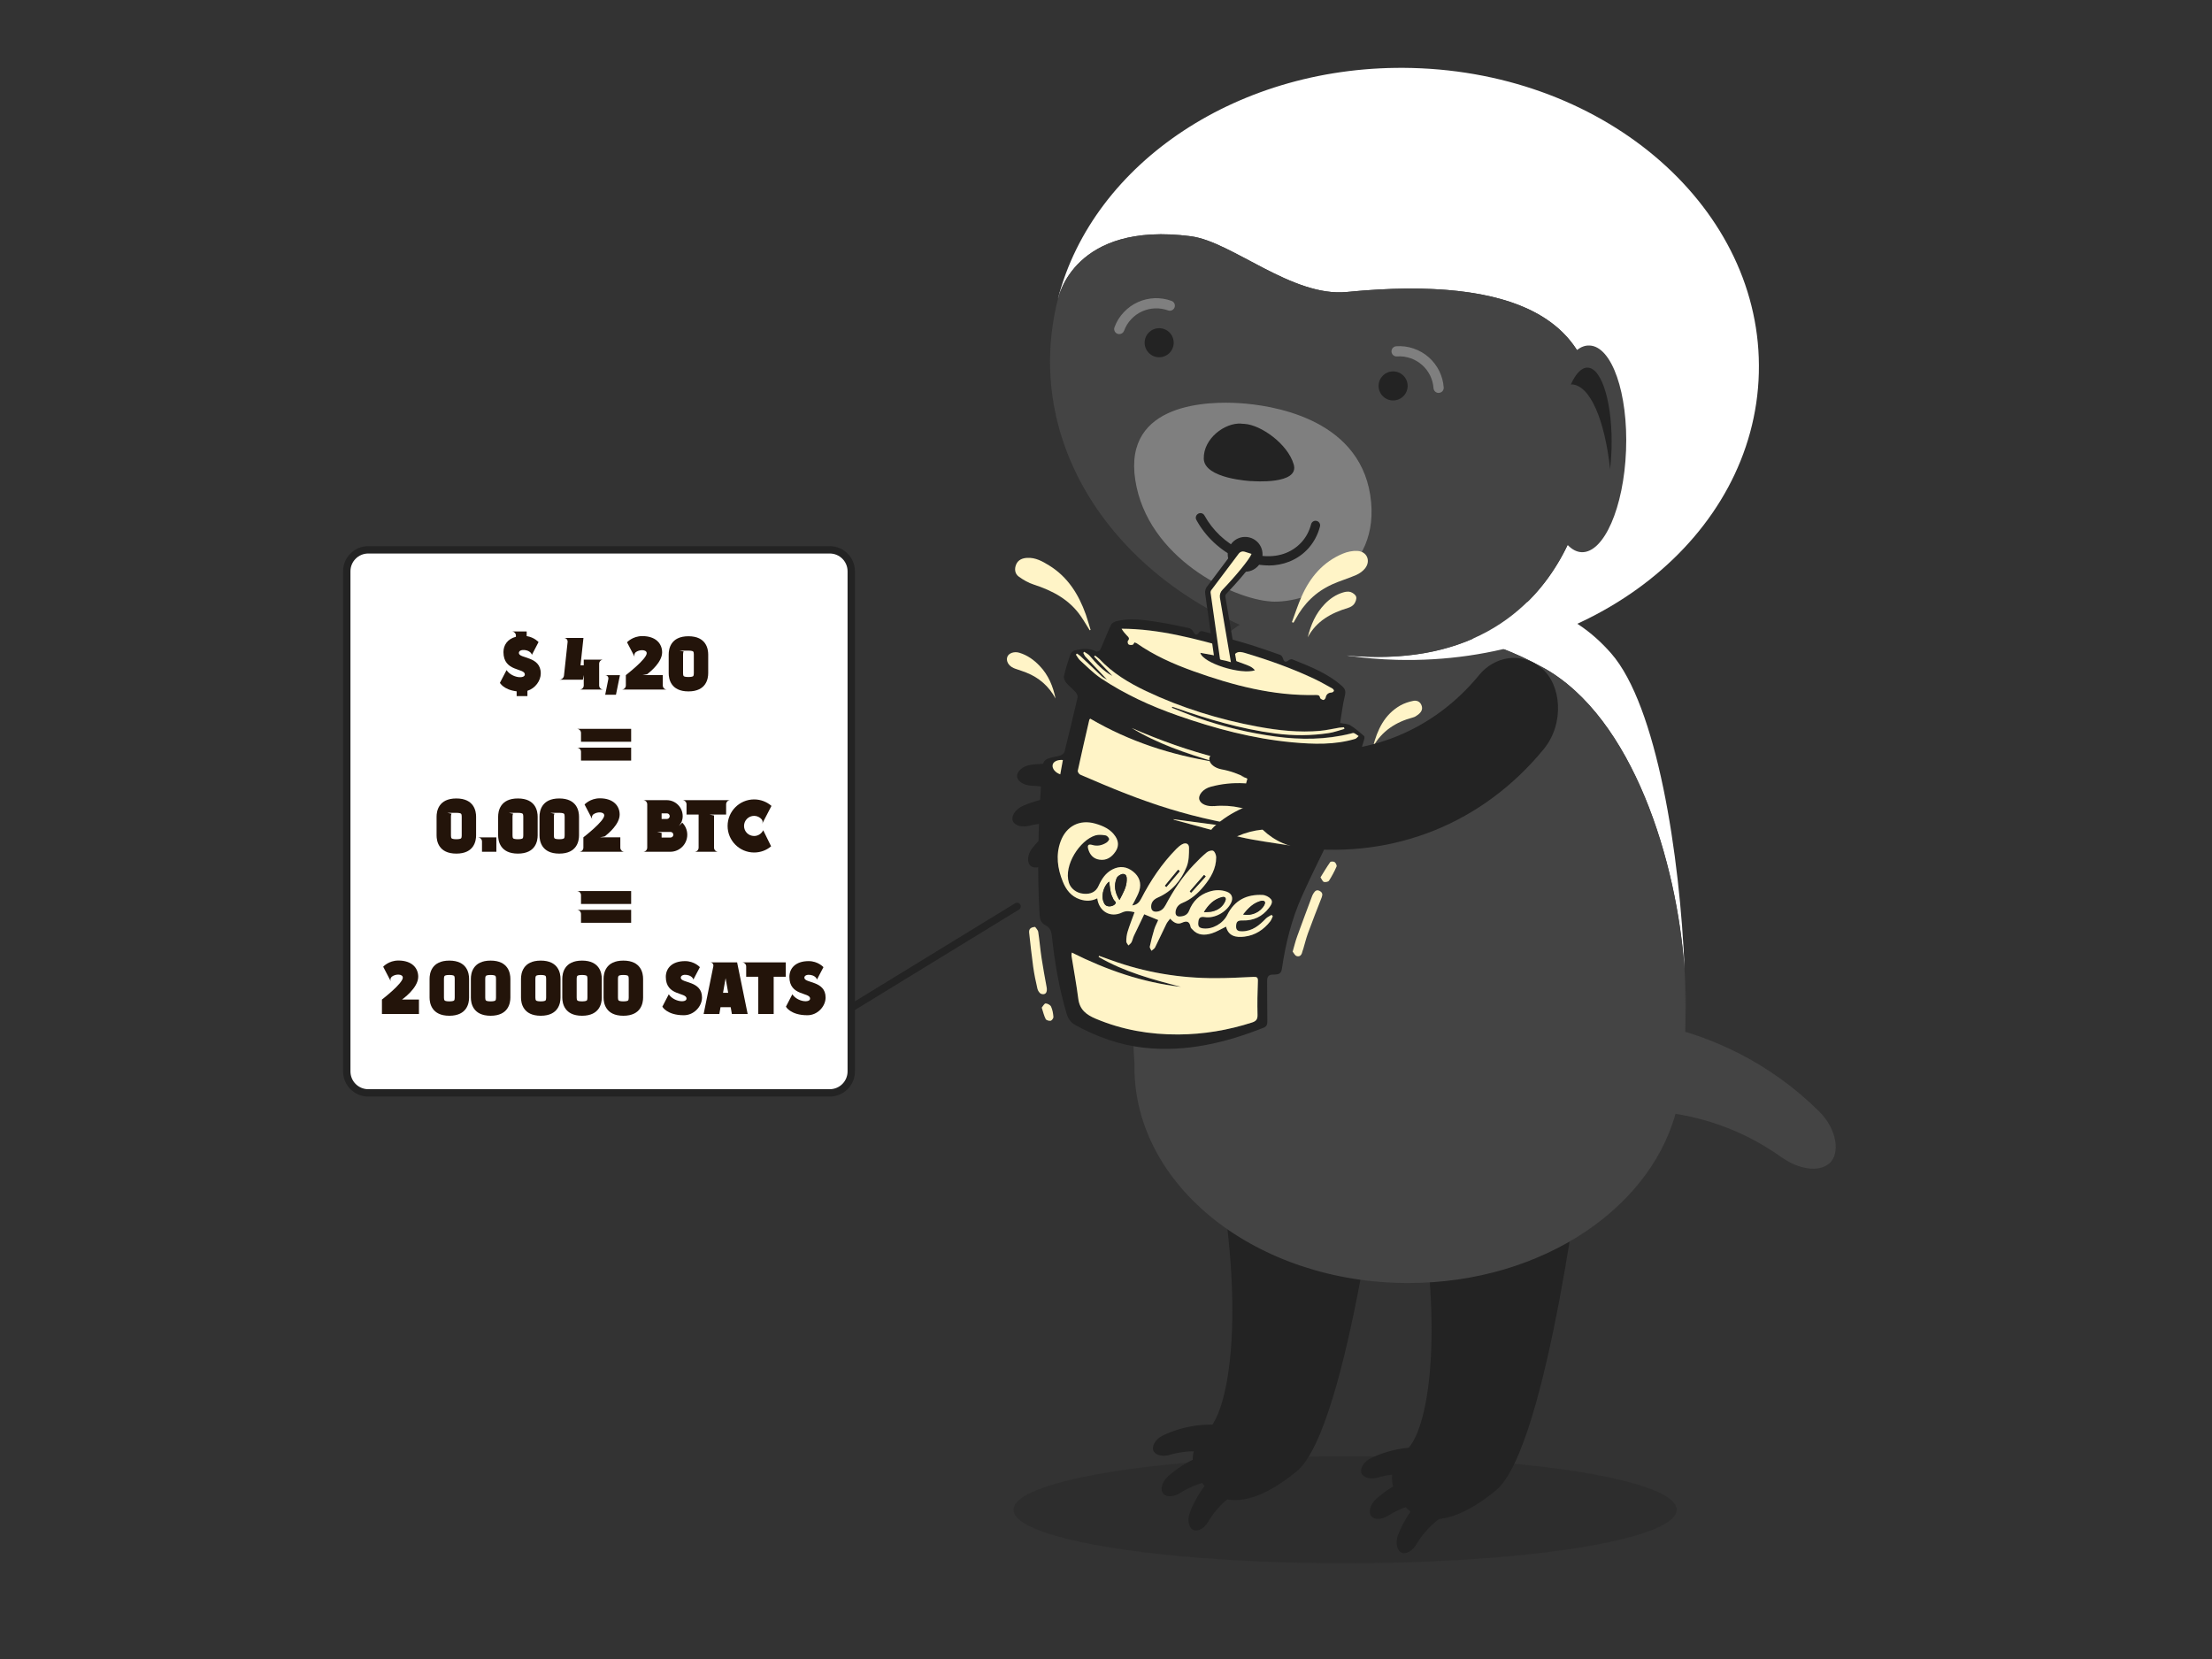 <?xml version="1.0" encoding="UTF-8"?>
<svg id="Layer_1" data-name="Layer 1" xmlns="http://www.w3.org/2000/svg" width="300" height="225" viewBox="0 0 300 225">
  <rect x="0" y="0" width="300" height="225" fill="#333333" stroke="none"/>
  <defs>
    <style>
      .cls-1 {
        fill: #fff4c7;
      }

      .cls-2 {
        fill: #fff;
      }

      .cls-3 {
        fill: #23140a;
      }

      .cls-4 {
        isolation: isolate;
        opacity: .35;
      }

      .cls-5 {
        fill: #232323;
      }

      .cls-6 {
        fill: #444;
      }

      .cls-7 {
        fill: #7f7f7f;
      }
    </style>
  </defs>
  <g>
    <rect class="cls-2" x="47.03" y="74.57" width="68.42" height="73.65" rx="2.91" ry="2.91"/>
    <path class="cls-5" d="m112.54,148.72h-62.6c-1.88,0-3.41-1.53-3.41-3.41v-67.83c0-1.88,1.53-3.41,3.41-3.41h62.6c1.88,0,3.41,1.53,3.41,3.41v67.83c0,1.88-1.53,3.41-3.41,3.41Zm-62.6-73.65c-1.33,0-2.41,1.08-2.41,2.41v67.83c0,1.33,1.08,2.41,2.41,2.41h62.6c1.33,0,2.41-1.08,2.41-2.41v-67.83c0-1.33-1.08-2.41-2.41-2.41h-62.6Z"/>
  </g>
  <g>
    <g>
      <path class="cls-5" d="m172.96,89.58c1.76-2.74,5.19-3.89,8.22-2.01,3.02,1.86,4.13,7.1,1.7,10.94-6.92,10.91-18.2,17.18-31.12,17.28-4.54.04-8.41-3.68-8.39-7.22,0-3.57,2.8-5.87,6.05-5.92,9.77-.08,18.31-4.82,23.55-13.08Z"/>
      <path class="cls-5" d="m139.6,111.99c-.91.23-1.9.04-2.21-.59-.32-.62.27-1.65,1.37-2.12,2.98-1.29,6.35-1.6,9.63-.85,1.22.29,1.67,1.59,1.06,2.72-.61,1.12-1.66,1.69-2.45,1.36-2.24-.93-4.84-1.16-7.4-.52Z"/>
      <path class="cls-5" d="m142.04,116.98c-.71.61-1.67.9-2.23.48-.56-.41-.52-1.59.25-2.51,2.07-2.5,4.92-4.33,8.19-5.14,1.21-.3,2.21.65,2.18,1.93-.02,1.28-.71,2.26-1.56,2.33-2.42.19-4.84,1.17-6.82,2.9Z"/>
      <path class="cls-5" d="m139.91,106.56c-.94-.04-1.83-.49-1.96-1.18-.13-.68.71-1.51,1.9-1.66,3.22-.41,6.55.22,9.49,1.86,1.09.62,1.16,1.99.27,2.9-.89.92-2.06,1.16-2.73.63-1.9-1.52-4.33-2.46-6.96-2.55Z"/>
    </g>
    <g>
      <g class="cls-4">
        <ellipse class="cls-5" cx="182.43" cy="204.76" rx="44.98" ry="7.26"/>
      </g>
      <path class="cls-5" d="m215.01,153.3c-.18,1.47-5.05,43-12.12,48.82-7.07,5.82-10.79,3.86-12.22,2.32-1.51-1.62-3.41-4.53.12-7.82,2.83-2.64,4.82-14.34,2-32.6l22.23-10.71Z"/>
      <path class="cls-5" d="m188,150.71c-.19,1.47-5.05,43-12.12,48.82-7.08,5.82-10.79,3.86-12.23,2.31-1.51-1.62-3.41-4.53.12-7.81,2.83-2.65,4.82-14.34,2-32.6l22.24-10.71Z"/>
      <path class="cls-2" d="m209.35,90.58c-8.18-4.53-18.54-6.97-37.66-7.72,4.56-1.93,10.59-2.83,19.43-2.83h.01c15.12,0,22.11,2.58,27.37,8.57,6.21,7.07,9.35,27.3,9.98,43.04-1.01-14.78-7.01-34.33-19.13-41.07Z"/>
      <path class="cls-6" d="m228.48,131.64c.15,2.17.18,4.24.12,6.15,0-1.94-.04-4-.12-6.15Z"/>
      <path class="cls-6" d="m241.71,157.01c2.16,1.53,4.95,2.06,6.42.75,1.46-1.3,1.02-4.61-1.38-6.99-6.5-6.47-15.02-10.83-24.42-12.23-3.5-.51-6.04,2.44-5.61,6.01.42,3.59,2.61,6.16,5.01,6.13,6.87-.11,13.92,1.99,19.97,6.33Z"/>
      <path class="cls-6" d="m163.74,88.6c1.92-2.19,4.08-3.92,6.77-5.23.37-.18.77-.34,1.17-.51,3.08.12,5.91.29,8.57.5,6.51.23,11.61.96,15.75,2.26,5.34,1.24,9.58,2.87,13.34,4.97,12.12,6.73,18.12,26.28,19.13,41.07.08,2.15.12,4.21.12,6.15-.02,5-.33,9.15-.93,11.66-.03.12-.08.23-.11.34-3.04,13.74-18.25,24.2-36.56,24.2-20.51,0-37.13-13.1-37.13-29.26,0-.15.01-.29.01-.44-1.12-14.82,1.76-46.47,9.87-55.7Z"/>
      <g>
        <path class="cls-2" d="m216.26,57.25c.29-13.66-10.27-19.94-33.61-17.65-7.41.72-15.55-6.81-21.11-7.55-15.97-2.11-18.01,8.39-18.01,8.39h-.03c4.78-18.36,24.61-31.81,48-31.22,26.54.68,47.61,19.2,47.04,41.36-.56,22.17-22.54,39.59-49.08,38.91-2.31-.06-4.58-.26-6.8-.58v-.02c23.34,2.22,33.22-13.51,33.61-31.63Z"/>
        <path class="cls-6" d="m143.51,40.45h.03s2.04-10.51,18.01-8.4c5.55.74,13.7,8.28,21.11,7.55,16.75-1.64,26.91,1.13,31.21,7.87.55-.42,1.12-.64,1.71-.61,3.03.11,5.25,6.48,4.95,14.23-.3,7.74-3,13.92-6.03,13.8-.68-.03-1.32-.38-1.9-.99-4.76,9.92-14.34,16.46-29.94,14.98v.03c-23.25-3.36-40.76-20.54-40.24-40.77.07-2.64.45-5.21,1.09-7.69Z"/>
        <path class="cls-7" d="m172.34,81.58c5.09.33,15.14-3.81,13.5-14.42-1.64-10.61-13.69-12.22-17.7-12.48-4.01-.26-15.81-.18-14.17,10.42,1.64,10.61,13.28,16.15,18.37,16.47Z"/>
        <path class="cls-5" d="m168.33,57.45c-2.21-.14-5.12,2.01-5.07,4.75.05,2.74,6.42,3.05,6.42,3.05h.18s6.41.52,5.6-2.26c-.81-2.79-4.45-5.36-6.66-5.5l-.48-.03Z"/>
        <path class="cls-5" d="m171.99,76.68c-.19,0-.39,0-.59-.02-1.22-.08-2.44-.4-3.63-.95-1.14-.53-2.2-1.26-3.15-2.15-.95-.89-1.75-1.92-2.36-3.04-.17-.3-.06-.68.25-.85.3-.17.68-.06.85.25.55,1.01,1.27,1.92,2.12,2.73.85.8,1.8,1.45,2.82,1.93,1.04.49,2.11.77,3.18.84,1.05.07,2.04-.07,2.92-.42.85-.34,1.58-.86,2.17-1.52.59-.67,1.01-1.47,1.25-2.39.09-.33.43-.53.76-.44.33.09.53.43.44.76-.29,1.11-.81,2.08-1.52,2.9-.71.81-1.6,1.44-2.64,1.86-.89.35-1.85.53-2.87.53Z"/>
        <circle class="cls-5" cx="188.94" cy="52.34" r="1.97"/>
        <circle class="cls-5" cx="157.21" cy="46.48" r="1.97"/>
        <path class="cls-5" d="m213.16,52.13c2.5.11,4.49,4.84,5.21,11.51.09-.84.16-1.71.19-2.61.2-6.08-1.24-11.08-3.22-11.17-.84-.04-1.64.82-2.3,2.29.04,0,.08-.01.12-.01Z"/>
        <path class="cls-7" d="m195.11,53.29c-.36,0-.66-.28-.69-.64-.04-.6-.2-1.18-.46-1.72-.27-.54-.63-1.02-1.08-1.42-.46-.41-1-.73-1.59-.93-.6-.2-1.21-.29-1.83-.24-.38.03-.71-.26-.74-.64-.03-.38.26-.71.64-.74.8-.06,1.6.05,2.37.31.77.27,1.47.67,2.07,1.21.58.52,1.05,1.14,1.4,1.84.34.7.55,1.46.6,2.23.03.38-.26.71-.64.73-.02,0-.03,0-.05,0Z"/>
        <path class="cls-7" d="m151.8,45.31c-.08,0-.16-.01-.24-.04-.36-.13-.54-.53-.41-.88.28-.77.7-1.45,1.26-2.04.56-.6,1.22-1.07,1.95-1.39.7-.31,1.46-.49,2.25-.52.77-.02,1.56.1,2.28.37.36.13.54.53.41.88-.13.36-.53.54-.88.41-.56-.2-1.17-.3-1.76-.28-.6.02-1.19.16-1.74.4-.56.25-1.07.61-1.5,1.07-.43.45-.75.98-.97,1.57-.1.28-.37.45-.65.45Z"/>
      </g>
      <path class="cls-5" d="m186.89,200.39c-.89.25-1.86.1-2.2-.5-.33-.6.2-1.63,1.26-2.14,2.89-1.38,6.19-1.82,9.44-1.19,1.21.24,1.7,1.51,1.15,2.63-.56,1.13-1.57,1.72-2.36,1.44-2.25-.83-4.81-.97-7.3-.24Z"/>
      <path class="cls-5" d="m188.28,205.56c-.78.49-1.76.62-2.25.13-.49-.48-.26-1.62.62-2.41,2.39-2.12,5.44-3.46,8.74-3.76,1.23-.1,2.05.97,1.83,2.21-.22,1.24-1.03,2.09-1.87,2.03-2.39-.18-4.88.41-7.08,1.8Z"/>
      <path class="cls-5" d="m192.09,209.46c-.47.79-1.29,1.35-1.94,1.14-.65-.21-.97-1.33-.54-2.43,1.16-2.97,3.27-5.56,6.07-7.32,1.04-.66,2.27-.07,2.63,1.13.37,1.21.03,2.33-.74,2.66-2.21.93-4.16,2.59-5.48,4.82Z"/>
      <path class="cls-5" d="m158.66,197.32c-.88.25-1.87.1-2.2-.5-.33-.6.2-1.63,1.26-2.14,2.89-1.37,6.19-1.82,9.44-1.19,1.21.24,1.7,1.5,1.15,2.63-.56,1.13-1.57,1.72-2.36,1.43-2.25-.84-4.81-.97-7.3-.24Z"/>
      <path class="cls-5" d="m160.04,202.49c-.78.49-1.76.62-2.24.13-.49-.48-.27-1.62.62-2.4,2.39-2.12,5.45-3.46,8.74-3.76,1.23-.11,2.05.97,1.83,2.2-.22,1.24-1.03,2.09-1.87,2.03-2.39-.18-4.88.41-7.08,1.8Z"/>
      <path class="cls-5" d="m163.86,206.39c-.47.79-1.29,1.35-1.94,1.14-.65-.21-.97-1.33-.54-2.42,1.16-2.98,3.27-5.56,6.07-7.32,1.04-.66,2.27-.07,2.63,1.13.37,1.2.03,2.33-.74,2.65-2.21.93-4.16,2.59-5.49,4.82Z"/>
    </g>
    <g>
      <path class="cls-5" d="m181.78,98.06c.55.11,1.02.1,1.36.31.67.41,1.27.94,1.86,1.45.09.07.05.35,0,.51-.28.94-.54,1.89-.88,2.8-.11.3-.42.61-.71.73-.53.2-1.1.29-1.67.37-.41.06-.65.24-.81.63-.97,2.21-1.96,4.41-2.95,6.6-.15.34-.09.55.2.79.41.33.8.7,1.17,1.08.57.56.59,1.17.23,1.9-1.03,2.09-2.05,4.19-3,6.31-1.41,3.14-2.23,6.45-2.72,9.84-.08.56-.33.74-.81.78-.12,0-.25.03-.37.02-.59-.02-.84.26-.83.85.02,1.82,0,3.64.03,5.46,0,.44-.07.72-.52.9-5.16,2.04-10.46,3.31-16.06,2.72-3.37-.35-6.49-1.46-9.45-3.08-.66-.36-1-.9-1.21-1.61-1.02-3.45-1.61-6.97-1.99-10.54-.07-.62-.27-1.09-.84-1.38-.58-.29-.78-.75-.82-1.43-.34-5.86-.18-11.71.19-17.55.05-.86.17-1.71.22-2.57.03-.6.35-.96.88-1.12.51-.16,1.05-.21,1.55-.38.22-.08.5-.3.55-.51.61-2.44,1.2-4.89,1.76-7.34.05-.22-.1-.54-.27-.73-.4-.46-.91-.83-1.29-1.3-.19-.24-.34-.64-.27-.92.22-.97.52-1.93.85-2.88.08-.23.36-.5.59-.56.98-.23,1.97-.39,2.92.16.11.06.48-.1.54-.24.51-1.11.94-2.26,1.46-3.37.11-.24.46-.44.73-.51,1.75-.45,3.5-.2,5.24.05,1.56.23,3.1.56,4.64.89.23.05.48.32.6.56.21.41.48.43.68.1.22-.35.46-.26.73-.19,1.16.32,2.33.62,3.49.97.52.15,2.2.62,2.84.83,1.34.43,2.68.88,4.01,1.36.17.06.32.31.38.5.13.46.36.54.75.24.13-.1.36-.19.49-.14,2.39.96,4.81,1.88,6.77,3.64.41.37.52.69.38,1.27-.3,1.22-.44,2.48-.65,3.73Zm-33.89-.58c-.08.08-.13.1-.14.14-.53,2.31-1.07,4.62-1.57,6.93-.03.15.18.46.35.54,2.05.88,4.1,1.76,6.18,2.57,3.88,1.51,7.84,2.75,11.9,3.62,1.6.34,3.2.68,4.79,1.02,0,.06-.02.12-.03.18-3.41-.45-6.82-.91-10.24-1.36.04.03.09.08.14.09,3,.79,5.99,1.65,9.02,2.35,2.09.48,4.23.74,6.35,1.08.35.06.65.06.83-.4.51-1.27,1.08-2.52,1.63-3.77.58-1.32,1.17-2.64,1.81-4.09-3.69.34-7.14-.25-10.58-1.04,3.12.07,6.23.04,9.3-.69-8.45-.33-16.44-2.52-24.14-5.9,3.51,2.16,7.38,3.43,11.29,4.61-5.97-.95-11.63-2.8-16.88-5.86Zm-2.52,31.71c-.02.22-.05.34-.04.45.31,1.94.67,3.87.92,5.82.19,1.48,1.09,2.17,2.38,2.71,3.59,1.51,7.32,2.15,11.19,2.13,3.42-.02,6.76-.58,10.01-1.63.55-.18.75-.43.73-1.04-.05-1.51-.02-3.03.05-4.54.02-.53-.14-.62-.61-.6-1.7.08-3.39.16-5.09.17-4.87.02-9.61-.77-14.2-2.44-.29-.1-.58-.21-.86-.31-.26-.09-.52-.19-.79-.28l-.05.15c3.47,2.03,7.31,3.06,11.17,4.06-5.22-.59-10.09-2.28-14.81-4.65Zm20.93-3.53c.31,1.31,1.36,1.51,2.51,1.36,1.45-.18,2.6-.94,3.49-2.08.15-.2.23-.45.34-.68-.06-.06-.11-.13-.17-.19-.26.16-.56.29-.77.5-.89.92-1.82,1.71-3.2,1.73-.5,0-.86-.09-.84-.69.02-.63.22-.8.89-.78,1.47.04,2.66-.52,3.56-1.69.28-.36.61-.81.27-1.21-.25-.3-.73-.54-1.12-.56-2.15-.11-3.82.71-4.8,2.71-.58,1.17-2.01,1.97-3.23,1.83-.62-.07-.77-.28-.68-.96.07-.52.33-.66.85-.58,1.35.22,2.95-.67,3.57-1.91.33-.67.12-1.28-.57-1.53-.8-.29-1.61-.26-2.41,0-1.31.42-2.2,1.29-2.7,2.57-.22.57-.71.77-1.27.79-.4.01-.6-.19-.57-.62.05-.6.4-1.01.91-1.21,1.2-.49,2.12-1.3,2.92-2.27.94-1.14,1.68-2.39,1.68-3.92,0-.31-.16-.74-.39-.88-.19-.12-.67.02-.88.2-.63.52-1.21,1.1-1.77,1.69-1.55,1.63-2.76,3.49-3.82,5.46-.25.48-.6.83-1.16.89-.51.06-.79-.17-.8-.67,0-.65.4-1.01.93-1.25,1.89-.83,3.14-2.3,3.88-4.15.31-.78.32-1.71.33-2.58,0-.58-.44-.76-.96-.47-.28.16-.54.38-.76.61-1.97,2-3.5,4.31-4.79,6.79-.23.45-.54.79-1.19.88.13-.24.22-.38.29-.54.23-.48.51-.94.66-1.44.32-1.05.02-1.95-.84-2.62-.87-.68-1.81-.8-2.81-.28-.92.48-1.45,1.29-1.86,2.2-.37.82-1.05,1.18-2.06,1.09-.97-.09-1.73-.72-1.97-1.48-.75-2.39,1.5-5.8,3.6-6.43.42-.13.92-.07,1.37,0,.19.03.44.28.48.47.03.14-.19.4-.36.51-.59.37-1.23.51-1.93.31-.53-.15-.69.04-.54.57.22.77.7,1.31,1.51,1.43.96.14,1.66-.32,2.18-1.08.47-.68.45-1.39,0-2.07-.65-.98-1.67-1.44-2.73-1.74-2.13-.61-3.95.34-4.71,2.42-.67,1.85-.41,3.69.3,5.45.43,1.07,1.11,2,2.31,2.4.81.27,1.59.26,2.36-.13.25,1.8,1.79,2.67,3.36,1.92.59-.29,1.12-.17,1.7-.04-.33.91-.67,1.76-.94,2.64-.13.42-.17.88-.18,1.32,0,.18.19.37.29.55.14-.15.33-.27.42-.44.14-.27.19-.58.32-.86.48-1.02.97-2.04,1.4-2.93.75.31,1.32.54,1.9.78-.17.38-.4.79-.53,1.23-.24.78-.44,1.56-.61,2.36-.04.17.14.39.22.58.17-.15.39-.26.49-.45.53-1.06,1.02-2.14,1.54-3.2.12-.24.32-.45.51-.71.45.54,1,.83,1.57.57.74-.34,1.07-.16,1.21.59.02.11.14.2.22.29.75.85,1.71.83,2.66.54.65-.2,1.24-.58,1.93-.91Zm-12.42-38.55c.16.06.23.07.28.1,2.37,1.66,4.97,2.82,7.68,3.79,5.38,1.93,10.86,3.37,16.64,3.24.28,0,.51,0,.57.38.02.13.28.26.45.3.08.02.28-.18.3-.3.09-.49.37-.69.84-.72.11,0,.28-.15.29-.24,0-.1-.12-.25-.23-.31-.82-.45-1.64-.93-2.48-1.32-3.03-1.41-6.16-2.53-9.36-3.49-.98-.29-1.32-.13-1.8.89.55.2,1.11.38,1.66.59.52.21,1.09.36,1.5.87-1.83.65-7.04-.95-7.41-2.37,1.34.25,2.61.48,3.89.71.1-.3.21-.58.3-.87.03-.11,0-.24,0-.4-4.88-1.35-9.74-2.69-14.87-2.71.21.38.46.66.73.93.2.21.42.39.13.71-.07.08-.02.41.08.48.14.1.39.11.56.06.12-.04.19-.24.26-.34Zm5.04,8.87s.04-.1.06-.15c.12.04.23.07.35.11,4.44,1.56,8.94,2.9,13.63,3.51,2.44.32,4.86.31,7.28-.06.71-.11,1.39-.37,2.08-.56-.02-.07-.03-.14-.05-.22-.23.02-.46.02-.68.06-.85.14-1.69.35-2.54.42-2.86.25-5.68-.05-8.49-.57-5.25-.97-10.32-2.54-15.15-4.83-2.34-1.11-4.54-2.44-6.33-4.36-.17-.18-.38-.3-.58-.45-.04.05-.08.09-.12.14.83.87,1.65,1.75,2.48,2.62-1.26-.66-2.18-1.69-3.09-2.74-.19-.22-.49-.36-.74-.53-.04.05-.08.1-.12.15.1.17.17.38.3.52.97,1.04,1.95,2.08,2.91,3.09-.2-.12-.47-.23-.67-.41-.99-.92-1.96-1.85-2.94-2.78-.14-.13-.31-.22-.47-.33-.04.05-.09.1-.13.15.18.26.33.57.56.77.93.83,1.81,1.74,2.83,2.43,3.23,2.16,6.74,3.77,10.41,5.05,5.05,1.77,10.2,3.14,15.55,3.64,2.86.27,5.72.37,8.53-.47.18-.05.31-.25.46-.38-.21-.14-.4-.3-.63-.4-.11-.05-.28.03-.42.06-3.37.84-6.76.86-10.18.41-3.62-.48-7.15-1.34-10.6-2.54-1.19-.42-2.35-.91-3.52-1.38Zm4.08-2.01c-.1.42-.2.74-.24,1.08-.02.14.1.3.15.45.15-.11.38-.19.43-.33.17-.5.29-1.02.4-1.53.03-.16,0-.47-.06-.49-.19-.06-.44-.06-.62.02-.25.11-.46.31-.78.53-.14-.33-.2-.62-.35-.83-.15-.21-.41-.34-.62-.51-.12.2-.28.38-.35.59-.14.45-.24.91-.31,1.37-.02.14.14.3.22.46.11-.13.27-.24.33-.38.12-.25.18-.52.32-.94.23.47.32.92.51.97.23.06.55-.23.96-.43Zm11.77,4.16c.6,0,1.16-.39,1.5-1.04.22-.42.15-.85-.22-1.17-.57-.49-1.23-.48-1.9-.23-.06.02-.11.05-.16.08-.54.31-.87.98-.73,1.48.14.5.71.87,1.51.87Zm-8.98-3.43c.02-.09.04-.18.06-.27.39.07.78.15,1.18.19.15.01.3-.08.45-.12-.09-.12-.16-.3-.28-.34-.46-.15-.94-.29-1.42-.37-.12-.02-.36.17-.41.31-.17.52-.3,1.06-.42,1.6-.03.14.01.41.08.43.62.19,1.26.34,1.89.5-.06-.73-.57-.58-.92-.73-.17-.07-.31-.2-.46-.31.18-.06.37-.18.55-.17.32,0,.63.09.95.14l.08-.28c-.45-.19-.89-.38-1.34-.58Zm10.9,19.89c.85.19,1.58-.12,1.79-.7.17-.45-.14-.94-.91-1.36-.29.69-.58,1.36-.88,2.06Zm-6.67-19.52c.08.09.15.23.24.24.56.11.54.41.35.84-.13.29-.17.63-.2.95-.01.13.11.26.17.4.11-.09.28-.16.33-.27.14-.34.24-.69.34-1.05.1-.38.2-.71.73-.56.13.04.31-.07.53-.13-.57-.49-1.93-.71-2.48-.43Zm-12.45-3.95c.03-.09.06-.18.1-.28-.64-.33-1.28-.67-1.92-.99-.07-.03-.2.06-.3.1.04.1.06.28.13.3.73.22.48.71.35,1.17-.06.2-.15.4-.14.59,0,.23.1.46.15.69.14-.17.32-.33.4-.52.16-.41.25-.84.36-1.22.32.06.6.11.87.15Zm-13.4,11.96c-.78-.05-1.32.24-1.39.69-.08.48.37,1.03,1.04,1.26.11-.64.23-1.27.35-1.95Zm14.27-9.51c.05.09.12.3.2.31.12.01.34-.1.37-.21.18-.6.33-1.21.46-1.83.02-.09-.15-.23-.24-.34-.1.08-.26.13-.29.23-.18.58-.32,1.17-.5,1.84Z"/>
      <path class="cls-1" d="m175.22,84.36c.43-1.16.81-2.34,1.31-3.47,1.15-2.61,2.91-4.69,5.61-5.81.6-.25,1.31-.4,1.96-.36,1.29.07,1.84,1.34,1.04,2.36-.3.38-.75.7-1.2.9-1.07.47-2.2.79-3.26,1.27-2.2.99-3.84,2.6-4.98,4.73-.08.16-.18.31-.27.47-.07-.02-.14-.05-.21-.07Z"/>
      <path class="cls-1" d="m181.15,111.71c.69-2.94,1.81-5.65,4.11-7.71.99-.88,2.1-1.56,3.38-1.93.31-.09.64-.13.97-.13.79,0,1.44.42,1.61,1,.18.6-.12,1.53-.76,1.86-.88.45-1.83.8-2.76,1.14-2.64.95-4.71,2.58-6.09,5.05-.14.25-.3.48-.46.72Z"/>
      <path class="cls-1" d="m147.79,85.48c-.4-.63-.77-1.28-1.2-1.9-1.56-2.27-3.84-3.47-6.39-4.3-.72-.23-1.41-.63-2.02-1.07-.56-.4-.62-1.07-.36-1.67.27-.62.85-.85,1.5-.88,1.13-.06,2.06.47,2.97,1.03,2.53,1.56,4,3.92,4.97,6.64.24.69.43,1.4.65,2.1-.04.02-.08.03-.12.05Z"/>
      <path class="cls-1" d="m143.16,94.74c-.91-1.67-2.23-2.83-3.97-3.52-.42-.17-.85-.3-1.27-.45-.15-.05-.31-.1-.46-.17-.68-.31-1.04-.94-.85-1.5.17-.51.93-.79,1.64-.57,1.09.33,1.98.97,2.75,1.78,1.19,1.24,1.82,2.78,2.16,4.44Z"/>
      <path class="cls-1" d="m186.21,101.28c.59-2.32,1.56-4.38,3.72-5.61.52-.29,1.12-.49,1.71-.61.47-.1.94.05,1.15.59.22.56-.05.95-.46,1.27-.21.16-.44.32-.69.38-2.33.62-4.22,1.83-5.42,3.98Z"/>
      <path class="cls-1" d="m177.36,86.45c.41-1.71,1.08-3.25,2.29-4.51.71-.74,1.53-1.3,2.5-1.59.32-.1.71-.16,1.02-.06.3.1.68.37.76.65.08.28-.08.71-.28.98-.17.24-.51.43-.81.52-2.3.7-4.31,1.78-5.49,4.02Z"/>
      <path class="cls-1" d="m140.39,125.71c.11.18.38.41.42.69.18,1.17.27,2.35.45,3.52.2,1.33.45,2.66.69,3.98.12.68-.14,1.07-.72.9-.23-.07-.47-.43-.53-.7-.23-.99-.44-2-.58-3.01-.21-1.52-.37-3.04-.54-4.56-.05-.44.09-.77.81-.82Z"/>
      <path class="cls-1" d="m175.31,129.08c.23-.79.39-1.47.63-2.12.66-1.82,1.34-3.64,2.02-5.45.05-.13.12-.26.2-.38.19-.29.41-.51.81-.3.38.2.44.46.29.86-.64,1.63-1.28,3.27-1.88,4.91-.25.69-.42,1.41-.63,2.11-.05.16-.12.31-.15.46-.1.41-.38.63-.76.49-.22-.08-.36-.39-.51-.58Z"/>
      <path class="cls-1" d="m179.09,118.99c.45-.72.85-1.41,1.32-2.07.07-.1.47-.1.6,0,.16.12.32.46.26.6-.29.67-.64,1.32-1.03,1.93-.1.15-.49.22-.69.16-.17-.05-.27-.35-.46-.62Z"/>
      <path class="cls-1" d="m141.29,136.65c.16-.19.34-.55.52-.56.25,0,.64.21.74.43.2.43.28.93.32,1.41.01.17-.22.48-.38.51-.21.04-.59-.07-.67-.23-.23-.44-.34-.95-.54-1.56Z"/>
      <path class="cls-1" d="m147.89,97.48c5.25,3.07,10.91,4.91,16.88,5.86-3.91-1.19-7.77-2.46-11.29-4.61,7.7,3.38,15.69,5.57,24.14,5.9-3.07.73-6.18.77-9.3.69,3.44.79,6.89,1.38,10.58,1.04-.65,1.46-1.23,2.77-1.81,4.09-.55,1.25-1.12,2.5-1.63,3.77-.18.46-.48.45-.83.4-2.12-.35-4.26-.6-6.35-1.08-3.03-.69-6.02-1.55-9.02-2.35-.05-.01-.1-.06-.14-.09,3.41.45,6.83.91,10.24,1.36,0-.06.02-.12.03-.18-1.6-.34-3.2-.67-4.79-1.02-4.07-.87-8.03-2.11-11.9-3.62-2.08-.81-4.13-1.69-6.18-2.57-.17-.07-.38-.38-.35-.54.5-2.32,1.04-4.62,1.57-6.93,0-.03.06-.06.14-.14Z"/>
      <path class="cls-1" d="m145.36,129.19c4.72,2.36,9.6,4.06,14.81,4.65-3.86-1-7.7-2.03-11.17-4.06l.05-.15c.26.09.52.19.79.28.29.1.58.2.86.31,4.59,1.67,9.32,2.46,14.2,2.44,1.7,0,3.39-.09,5.09-.17.47-.02.64.07.61.6-.06,1.51-.09,3.03-.05,4.54.02.61-.19.86-.73,1.04-3.26,1.05-6.59,1.61-10.01,1.63-3.87.02-7.6-.62-11.19-2.13-1.28-.54-2.19-1.22-2.38-2.71-.25-1.95-.61-3.88-.92-5.82-.02-.11.02-.23.04-.45Z"/>
      <path class="cls-1" d="m166.29,125.67c-.69.33-1.29.71-1.93.91-.95.29-1.91.32-2.66-.54-.08-.09-.2-.18-.22-.29-.14-.75-.47-.93-1.21-.59-.57.26-1.11-.03-1.57-.57-.19.26-.39.47-.51.71-.52,1.06-1.01,2.14-1.54,3.2-.09.18-.32.3-.49.45-.08-.19-.26-.41-.22-.58.17-.79.37-1.58.61-2.36.14-.44.37-.85.53-1.23-.58-.24-1.15-.47-1.9-.78-.43.89-.92,1.91-1.4,2.93-.13.28-.18.59-.32.86-.09.17-.28.3-.42.44-.1-.18-.3-.37-.29-.55,0-.44.05-.9.18-1.32.27-.88.61-1.73.94-2.64-.57-.13-1.1-.25-1.7.04-1.56.75-3.11-.12-3.36-1.92-.77.39-1.55.4-2.36.13-1.2-.4-1.88-1.33-2.31-2.4-.71-1.76-.98-3.6-.3-5.45.76-2.08,2.58-3.03,4.71-2.42,1.07.31,2.09.76,2.73,1.74.45.68.47,1.39,0,2.07-.52.76-1.22,1.23-2.18,1.08-.81-.12-1.29-.66-1.51-1.43-.15-.53.02-.72.54-.57.71.21,1.34.06,1.93-.31.17-.11.39-.37.36-.51-.05-.19-.29-.44-.48-.47-.45-.07-.95-.12-1.37,0-2.1.64-4.35,4.04-3.6,6.43.24.76.99,1.39,1.97,1.48,1.01.1,1.7-.26,2.06-1.09.41-.91.94-1.72,1.86-2.2,1-.52,1.95-.4,2.81.28.86.68,1.16,1.58.84,2.62-.15.5-.43.96-.66,1.44-.07.15-.16.3-.29.54.65-.09.95-.43,1.19-.88,1.28-2.48,2.82-4.79,4.79-6.79.23-.23.48-.45.76-.61.51-.29.96-.11.96.47,0,.86-.01,1.8-.33,2.58-.74,1.85-1.99,3.32-3.88,4.15-.53.23-.94.6-.93,1.25,0,.5.29.73.8.67.57-.07.91-.42,1.16-.89,1.05-1.97,2.27-3.84,3.82-5.46.56-.59,1.14-1.17,1.77-1.69.22-.18.7-.32.88-.2.23.14.39.58.39.88,0,1.53-.74,2.78-1.68,3.92-.8.97-1.73,1.79-2.92,2.27-.5.2-.86.62-.91,1.21-.03.42.17.63.57.62.56-.02,1.05-.21,1.27-.79.5-1.28,1.39-2.15,2.7-2.57.8-.26,1.61-.29,2.41,0,.7.25.91.86.57,1.53-.62,1.24-2.22,2.13-3.57,1.91-.52-.08-.79.06-.85.58-.09.68.06.89.68.96,1.22.14,2.65-.66,3.23-1.83.99-2,2.65-2.82,4.8-2.71.39.02.87.26,1.12.56.33.4,0,.85-.27,1.21-.9,1.17-2.09,1.73-3.56,1.69-.67-.02-.87.15-.89.78-.02.6.34.7.84.69,1.37-.02,2.31-.81,3.2-1.73.21-.21.51-.34.77-.5.06.06.11.13.17.19-.11.23-.19.48-.34.68-.89,1.14-2.04,1.9-3.49,2.08-1.15.15-2.2-.05-2.51-1.36Zm-14.47-3.6c.5-.95.95-1.72.99-2.65.02-.4,0-.89-.5-.89-.3,0-.76.3-.87.58-.38.95-.27,1.9.38,2.95Zm-1.39-2.5c-.54.4-.92,1.25-.9,2.09,0,.33.11.69.28.96.24.39.92.4,1.32.09.43-.33-.03-.51-.13-.74-.12-.28-.27-.55-.34-.85-.11-.49-.16-.99-.24-1.55Zm12.84,4.16c.53-.05.88-.03,1.21-.12.76-.2,1.37-.64,1.69-1.38.18-.43,0-.66-.45-.54-1.05.28-1.79.96-2.44,2.05Zm5.33.29c1.15.25,2.36-.33,2.86-1.27.07-.13.13-.34.07-.45-.05-.1-.28-.17-.41-.14-1.11.25-1.83,1.02-2.52,1.86Zm-5.09-5.15l-.22-.2c-.64.74-1.28,1.49-1.93,2.23.06.05.12.11.18.16.66-.73,1.31-1.46,1.97-2.19Zm-3.52-.72c-.07-.06-.14-.12-.21-.19-.6.72-1.19,1.45-1.79,2.17.06.05.13.11.19.16.6-.71,1.21-1.43,1.81-2.14Z"/>
      <path class="cls-1" d="m153.87,87.11c-.07.1-.14.3-.26.34-.17.05-.42.04-.56-.06-.1-.07-.15-.4-.08-.48.29-.32.08-.5-.13-.71-.26-.27-.51-.56-.73-.93,5.13.02,10,1.36,14.87,2.71,0,.17.03.29,0,.4-.08.29-.19.58-.3.87-1.28-.24-2.55-.47-3.89-.71.37,1.42,5.57,3.02,7.41,2.37-.41-.52-.98-.67-1.5-.87-.54-.21-1.1-.4-1.66-.59.48-1.02.82-1.18,1.8-.89,3.2.95,6.34,2.07,9.36,3.49.85.4,1.66.87,2.48,1.32.11.06.23.21.23.31,0,.09-.18.23-.29.24-.47.03-.75.23-.84.72-.02.12-.22.31-.3.3-.17-.04-.43-.17-.45-.3-.06-.38-.29-.38-.57-.38-5.78.14-11.26-1.31-16.64-3.24-2.7-.97-5.31-2.13-7.68-3.79-.05-.03-.11-.04-.28-.1Z"/>
      <path class="cls-1" d="m158.91,95.98c1.17.46,2.33.96,3.52,1.38,3.44,1.2,6.98,2.05,10.6,2.54,3.42.46,6.81.43,10.18-.41.14-.03.31-.11.42-.06.22.09.42.26.63.4-.15.13-.29.32-.46.38-2.8.83-5.66.73-8.53.47-5.35-.5-10.5-1.87-15.55-3.64-3.66-1.28-7.18-2.89-10.41-5.05-1.03-.69-1.91-1.6-2.83-2.43-.23-.21-.37-.51-.56-.77.04-.05.09-.1.13-.15.16.11.33.2.47.33.98.92,1.95,1.86,2.94,2.78.2.18.47.29.67.41-.96-1.02-1.94-2.05-2.91-3.09-.13-.14-.2-.34-.3-.52.04-.05.08-.1.12-.15.25.17.55.31.74.53.91,1.05,1.83,2.08,3.09,2.74-.83-.87-1.65-1.75-2.48-2.62.04-.05.08-.09.12-.14.19.15.41.28.58.45,1.79,1.92,4,3.25,6.33,4.36,4.83,2.29,9.9,3.86,15.15,4.83,2.81.52,5.63.83,8.49.57.85-.08,1.69-.28,2.54-.42.22-.04.46-.04.68-.06.02.07.03.14.05.22-.69.19-1.38.45-2.08.56-2.42.37-4.84.38-7.28.06-4.69-.61-9.19-1.95-13.63-3.51-.11-.04-.23-.07-.35-.11-.02.05-.04.1-.06.15Z"/>
      <path class="cls-1" d="m162.98,93.97c-.41.2-.73.48-.96.43-.19-.04-.28-.5-.51-.97-.14.42-.2.69-.32.94-.07.15-.22.26-.33.38-.08-.15-.24-.32-.22-.46.07-.46.17-.92.31-1.37.06-.21.23-.4.35-.59.21.17.46.3.62.51.16.21.22.5.35.83.32-.22.53-.42.78-.53.18-.08.43-.08.62-.02.07.02.09.33.06.49-.11.52-.23,1.04-.4,1.53-.05.14-.28.22-.43.33-.05-.15-.17-.31-.15-.45.04-.33.14-.66.24-1.08Z"/>
      <path class="cls-1" d="m174.75,98.13c-.8,0-1.37-.37-1.51-.87-.14-.5.19-1.18.73-1.48.05-.03.11-.06.16-.08.67-.25,1.33-.26,1.9.23.37.32.44.75.22,1.17-.34.66-.9,1.04-1.5,1.04Zm-.06-.59c.62,0,1.14-.43.98-.86-.1-.28-.51-.56-.82-.62-.51-.09-.93.35-.92.82,0,.54.34.69.76.66Z"/>
      <path class="cls-1" d="m165.77,94.69c.45.19.89.38,1.34.58l-.08.28c-.32-.05-.63-.13-.95-.14-.18,0-.37.11-.55.17.15.1.29.24.46.31.35.14.86,0,.92.73-.63-.16-1.27-.31-1.89-.5-.07-.02-.11-.29-.08-.43.12-.54.24-1.08.42-1.6.05-.14.29-.33.41-.31.48.08.95.22,1.42.37.12.04.19.22.28.34-.15.04-.31.14-.45.12-.4-.04-.79-.12-1.18-.19-.02.09-.04.18-.06.27Z"/>
      <path class="cls-1" d="m176.66,114.58c.3-.7.59-1.37.88-2.06.77.42,1.08.9.91,1.36-.21.58-.94.89-1.79.7Z"/>
      <path class="cls-1" d="m170,95.06c.54-.28,1.91-.06,2.48.43-.22.06-.39.17-.53.13-.53-.15-.63.18-.73.56-.09.35-.2.71-.34,1.05-.05.12-.21.18-.33.27-.06-.13-.18-.27-.17-.4.03-.32.07-.66.2-.95.19-.44.21-.73-.35-.84-.09-.02-.15-.15-.24-.24Z"/>
      <path class="cls-1" d="m157.55,91.11c-.28-.05-.55-.1-.87-.15-.11.38-.21.81-.36,1.22-.08.2-.26.35-.4.52-.06-.23-.15-.46-.15-.69,0-.2.09-.39.14-.59.13-.46.38-.95-.35-1.17-.07-.02-.09-.2-.13-.3.1-.04.23-.13.3-.1.65.32,1.28.66,1.92.99-.03.09-.06.18-.1.28Z"/>
      <path class="cls-1" d="m144.15,103.07c-.12.68-.24,1.31-.35,1.95-.68-.23-1.12-.78-1.04-1.26.07-.45.61-.74,1.39-.69Z"/>
      <path class="cls-1" d="m158.42,93.57c.18-.66.32-1.25.5-1.84.03-.1.19-.15.29-.23.08.12.26.25.24.34-.12.62-.28,1.23-.46,1.83-.03.1-.25.22-.37.21-.09-.01-.15-.22-.2-.31Z"/>
      <path class="cls-5" d="m151.82,122.06c-.64-1.05-.76-2-.38-2.95.11-.28.57-.58.87-.58.5,0,.52.49.5.89-.04.93-.49,1.7-.99,2.65Z"/>
      <path class="cls-5" d="m150.43,119.56c.08.56.13,1.06.24,1.55.06.29.22.57.34.85.1.24.56.41.13.74-.41.31-1.09.3-1.32-.09-.17-.28-.27-.64-.28-.96-.02-.84.36-1.68.9-2.09Z"/>
      <path class="cls-5" d="m163.27,123.72c.65-1.08,1.39-1.76,2.44-2.05.44-.12.64.12.45.54-.32.74-.93,1.18-1.69,1.38-.33.09-.68.07-1.21.12Z"/>
      <path class="cls-5" d="m168.61,124.02c.68-.84,1.4-1.61,2.52-1.86.13-.03.36.05.41.14.06.11,0,.32-.07.45-.5.93-1.71,1.51-2.86,1.27Z"/>
      <path class="cls-5" d="m163.52,118.87c-.66.73-1.31,1.46-1.97,2.19-.06-.05-.12-.11-.18-.16.64-.74,1.28-1.49,1.93-2.23l.22.2Z"/>
      <path class="cls-5" d="m160,118.15c-.6.71-1.21,1.43-1.81,2.14-.06-.05-.13-.11-.19-.16.6-.72,1.19-1.45,1.79-2.17.07.06.14.12.21.19Z"/>
      <path class="cls-5" d="m174.69,97.54c-.43.04-.76-.12-.76-.66,0-.47.41-.91.92-.82.31.05.72.34.82.62.16.43-.37.85-.98.86Z"/>
      <path class="cls-5" d="m154.05,88.81l2.94,1.29s7.94,2.92,9.53,3.25c1.59.33,10.02,1.86,10.14,1.84s1.61.66,1.42,1.03-1.04,2.52-1.04,2.52c0,0-.21.67-3.12.11-2.91-.56-15.67-4.43-15.67-4.43l-4.84-2.53.63-3.09Z"/>
    </g>
    <g>
      <path class="cls-5" d="m200.6,91.55c2.08-2.5,5.62-3.22,8.4-.99,2.77,2.21,3.24,7.55.35,11.06-8.2,9.98-20.15,14.84-32.99,13.37-4.51-.52-7.9-4.67-7.45-8.18.44-3.54,3.49-5.49,6.73-5.14,9.71,1.11,18.76-2.56,24.96-10.11Z"/>
      <path class="cls-5" d="m165.67,104.34c-.87-.16-1.63-.71-1.66-1.36-.03-.65.86-1.31,1.99-1.28,3.04.06,6.05,1.09,8.55,3.01.92.72.81,2-.15,2.73-.95.73-2.07.79-2.62.21-1.56-1.66-3.68-2.87-6.11-3.31Z"/>
      <path class="cls-5" d="m164.64,109.32c-.88.08-1.76-.23-1.97-.84-.21-.62.47-1.5,1.55-1.78,2.94-.79,6.11-.63,9.04.52,1.09.43,1.33,1.7.62,2.66-.71.96-1.77,1.34-2.46.93-1.95-1.16-4.33-1.72-6.79-1.48Z"/>
      <path class="cls-5" d="m166.23,114.27c-.74.48-1.67.61-2.14.14-.46-.45-.26-1.54.57-2.3,2.25-2.04,5.15-3.34,8.29-3.65,1.17-.11,1.96.9,1.76,2.08-.2,1.18-.97,2-1.76,1.95-2.27-.15-4.64.43-6.72,1.78Z"/>
    </g>
    <circle class="cls-5" cx="168.87" cy="75.18" r="2.36"/>
    <g>
      <path class="cls-3" d="m72.14,88.81c-.22-.76-1.77-.89-1.77-.25,0,.8,2.97.38,2.97,2.77,0,.99-.74,2.02-1.81,2.36v.72h-1.46v-.65c-1.77-.21-2.27-1.15-2.27-1.15l.9-1.73c.73,1.08,2.48,1.22,2.48.59,0-.9-2.9-.33-2.9-3.03,0-.94.54-1.78,1.69-2.08v-.16c0-.31-.25-.56-.56-.56h2.02v.63c1.03.16,1.61.81,1.61.81l-.9,1.73Z"/>
      <path class="cls-3" d="m81.26,92.96c0,.31.25.56.56.56h-3.21c.31,0,.56-.25.56-.56v-1.41l-.12.63h-3.18c.31,0,.59-.25.62-.56l.49-4.54c.03-.31-.19-.56-.5-.56h2.65l-.4,3.71h.44v-.77h2.65c-.31,0-.56.25-.56.56v2.94Z"/>
      <path class="cls-3" d="m83.54,94.22h-1.46l.42-2.09c.07-.31-.13-.56-.44-.56h2.02l-.54,2.65Z"/>
      <path class="cls-3" d="m89.89,92.96c0,.31.25.56.56.56h-6.13c.31,0,.56-.25.56-.56v-1.4s2.83-2.17,2.83-2.97c0-.52-1-.53-1.51-.12-.16.15-.22.42-.12.64l-.23-.45-.81-1.55s.75-.84,2.07-.84c1.83,0,2.69,1.02,2.69,2.2,0,1.31-1.52,2.58-2.04,2.97l-.63.12h2.76v1.4Zm-3.8-3.83s-.01-.02-.01-.02v.02Z"/>
      <path class="cls-3" d="m90.69,88.76c0-.74.26-2.47,2.68-2.47s2.68,1.73,2.68,2.47v2.54c0,.74-.26,2.47-2.68,2.47s-2.68-1.73-2.68-2.47v-2.54Zm3.41,0c0-.1-.01-.35-.1-.41-.06-.04-.22-.11-.63-.11h-1.22l.58.12c-.08.07-.09.3-.09.4v2.54c0,.1.01.35.1.41.06.04.22.11.63.11s.57-.07.63-.11c.09-.06.1-.31.1-.41v-2.54Z"/>
      <path class="cls-3" d="m85.6,100.6h-6.8v-1.19c0-.31-.25-.56-.56-.56h7.36v1.75Zm0,2.55h-6.8v-1.19c0-.31-.25-.56-.56-.56h7.36v1.75Z"/>
      <path class="cls-3" d="m59.21,110.76c0-.74.26-2.47,2.68-2.47s2.68,1.73,2.68,2.47v2.54c0,.74-.26,2.47-2.68,2.47s-2.68-1.73-2.68-2.47v-2.54Zm3.41,0c0-.1-.01-.35-.1-.41-.06-.04-.22-.11-.63-.11h-1.22l.58.12c-.08.07-.09.3-.09.4v2.54c0,.1.01.35.1.41.06.04.22.11.63.11s.57-.07.63-.11c.09-.06.1-.31.1-.41v-2.54Z"/>
      <path class="cls-3" d="m65.37,115.52v-1.39c0-.31-.25-.56-.56-.56h2.51v1.95h-1.95Z"/>
      <path class="cls-3" d="m67.56,110.76c0-.74.26-2.47,2.68-2.47s2.68,1.73,2.68,2.47v2.54c0,.74-.26,2.47-2.68,2.47s-2.68-1.73-2.68-2.47v-2.54Zm3.41,0c0-.1-.01-.35-.1-.41-.06-.04-.22-.11-.63-.11h-1.22l.58.12c-.08.07-.09.3-.09.4v2.54c0,.1.01.35.1.41.06.04.22.11.63.11s.57-.07.63-.11c.09-.06.1-.31.1-.41v-2.54Z"/>
      <path class="cls-3" d="m73.17,110.76c0-.74.26-2.47,2.68-2.47s2.68,1.73,2.68,2.47v2.54c0,.74-.26,2.47-2.68,2.47s-2.68-1.73-2.68-2.47v-2.54Zm3.41,0c0-.1-.01-.35-.1-.41-.06-.04-.22-.11-.63-.11h-1.22l.58.12c-.08.07-.09.3-.09.4v2.54c0,.1.01.35.1.41.06.04.22.11.63.11s.57-.07.63-.11c.09-.06.1-.31.1-.41v-2.54Z"/>
      <path class="cls-3" d="m84.13,114.96c0,.31.25.56.56.56h-6.13c.31,0,.56-.25.56-.56v-1.4s2.83-2.17,2.83-2.97c0-.52-1-.53-1.51-.12-.16.15-.22.42-.12.64l-.23-.45-.81-1.55s.75-.84,2.07-.84c1.83,0,2.69,1.02,2.69,2.2,0,1.31-1.52,2.58-2.04,2.97l-.63.12h2.76v1.4Zm-3.8-3.83s-.01-.02-.01-.02v.02Z"/>
      <path class="cls-3" d="m92.53,111.57c.42.42.68,1,.68,1.64,0,1.27-1.03,2.31-2.3,2.31h-3.69c.31,0,.56-.25.56-.56v-5.88c0-.31-.25-.56-.56-.56h3.2c1.2,0,2.17.97,2.17,2.17,0,.28-.06.54-.15.79-.06.13-.36.55-.36.55l.45-.46Zm-1.59,2.02c.21,0,.38-.17.38-.38s-.17-.38-.38-.38h-1.84l.63.13v.63h1.21Zm-.48-2.52c.2,0,.37-.17.37-.38s-.17-.38-.37-.38h-.73v.76h.73Z"/>
      <path class="cls-3" d="m99.04,108.52c-.31,0-.56.25-.56.56v1.39h-2.27l.63.13v4.36c0,.31.25.56.56.56h-3.21c.31,0,.56-.25.56-.56v-4.49h-1.64v-1.39c0-.31-.25-.56-.56-.56h6.49Z"/>
      <path class="cls-3" d="m103.36,111.74c.11-.21.08-.45-.06-.62-.25-.29-.62-.47-1.02-.47-.76,0-1.37.61-1.37,1.37s.61,1.36,1.37,1.36c.54,0,1.01-.32,1.23-.78l1.07,2.18c-.62.53-1.43.84-2.3.84-1.99,0-3.6-1.62-3.6-3.6s1.61-3.6,3.6-3.6c.89,0,1.72.33,2.35.88l-1.27,2.44Z"/>
      <path class="cls-3" d="m85.6,122.6h-6.8v-1.19c0-.31-.25-.56-.56-.56h7.36v1.75Zm0,2.55h-6.8v-1.19c0-.31-.25-.56-.56-.56h7.36v1.75Z"/>
      <path class="cls-3" d="m56.82,137.52h-5.02v-1.96s2.83-2.17,2.83-2.97c0-.52-1-.53-1.5-.12-.18.16-.23.42-.12.64l-1.04-2s.74-.84,2.06-.84c1.84,0,2.69,1.02,2.69,2.2,0,1.57-2.2,3.09-2.2,3.09h2.3v1.96Zm-3.81-4.41v.02s0-.02,0-.02Z"/>
      <path class="cls-3" d="m58.26,132.75c0-.74.26-2.47,2.68-2.47s2.68,1.73,2.68,2.47v2.54c0,.74-.26,2.47-2.68,2.47s-2.68-1.73-2.68-2.47v-2.54Zm3.41,0c0-.1-.01-.35-.1-.41-.06-.04-.22-.11-.63-.11s-.57.07-.62.11c-.1.06-.11.31-.11.41v2.54c0,.1.01.35.11.41.05.04.21.11.62.11s.57-.07.63-.11c.09-.06.1-.31.1-.41v-2.54Z"/>
      <path class="cls-3" d="m63.86,132.75c0-.74.26-2.47,2.68-2.47s2.68,1.73,2.68,2.47v2.54c0,.74-.26,2.47-2.68,2.47s-2.68-1.73-2.68-2.47v-2.54Zm3.41,0c0-.1-.01-.35-.1-.41-.06-.04-.22-.11-.63-.11s-.57.07-.62.11c-.1.06-.11.31-.11.41v2.54c0,.1.01.35.11.41.05.04.21.11.62.11s.57-.07.63-.11c.09-.06.1-.31.1-.41v-2.54Z"/>
      <path class="cls-3" d="m70.66,132.75c0-.74.26-2.47,2.68-2.47s2.68,1.73,2.68,2.47v2.54c0,.74-.26,2.47-2.68,2.47s-2.68-1.73-2.68-2.47v-2.54Zm3.41,0c0-.1-.01-.35-.1-.41-.06-.04-.22-.11-.63-.11s-.57.07-.62.11c-.1.06-.11.31-.11.41v2.54c0,.1.01.35.11.41.05.04.21.11.62.11s.57-.07.63-.11c.09-.06.1-.31.1-.41v-2.54Z"/>
      <path class="cls-3" d="m76.26,132.75c0-.74.26-2.47,2.68-2.47s2.68,1.73,2.68,2.47v2.54c0,.74-.26,2.47-2.68,2.47s-2.68-1.73-2.68-2.47v-2.54Zm3.41,0c0-.1-.01-.35-.1-.41-.06-.04-.22-.11-.63-.11s-.57.07-.62.11c-.1.06-.11.31-.11.41v2.54c0,.1.01.35.11.41.05.04.21.11.62.11s.57-.07.63-.11c.09-.06.1-.31.1-.41v-2.54Z"/>
      <path class="cls-3" d="m81.86,132.75c0-.74.26-2.47,2.68-2.47s2.68,1.73,2.68,2.47v2.54c0,.74-.26,2.47-2.68,2.47s-2.68-1.73-2.68-2.47v-2.54Zm3.41,0c0-.1-.01-.35-.1-.41-.06-.04-.22-.11-.63-.11s-.57.07-.62.11c-.1.06-.11.31-.11.41v2.54c0,.1.01.35.11.41.05.04.21.11.62.11s.57-.07.63-.11c.09-.06.1-.31.1-.41v-2.54Z"/>
      <path class="cls-3" d="m94.04,132.85c-.21-.74-1.71-.87-1.71-.25,0,.78,2.88.37,2.88,2.69,0,1.17-1.06,2.4-2.47,2.4-2.29,0-2.91-1.16-2.91-1.16l.87-1.68c.71,1.05,2.41,1.19,2.41.58,0-.88-2.81-.32-2.81-2.94,0-1.15.82-2.14,2.61-2.14,1.28,0,2.01.82,2.01.82l-.88,1.68Z"/>
      <path class="cls-3" d="m97.72,136.6l-.16.92h-2.13l1.31-6.44c.07-.34-.15-.56-.44-.56h3.67l1.43,7h-2.14l-.16-.92h-1.38Zm.69-3.94l-.35,1.99h.7l-.35-1.99Z"/>
      <path class="cls-3" d="m101.2,132.47v-1.39c0-.31-.25-.56-.56-.56h5.93v1.95h-1.64v5.05h-2.09v-5.05h-1.64Z"/>
      <path class="cls-3" d="m110.8,132.85c-.21-.74-1.71-.87-1.71-.25,0,.78,2.88.37,2.88,2.69,0,1.17-1.06,2.4-2.47,2.4-2.29,0-2.91-1.16-2.91-1.16l.87-1.68c.71,1.05,2.41,1.19,2.41.58,0-.88-2.81-.32-2.81-2.94,0-1.15.82-2.14,2.61-2.14,1.28,0,2.01.82,2.01.82l-.88,1.68Z"/>
    </g>
    <g>
      <path class="cls-1" d="m165.09,89.44l-1.27-8.97c-.04-.28.05-.56.24-.76l3.67-4.88c.28-.35.74-.49,1.17-.36.37.11.81.25,1.13.35.83.27-3.07,4.5-3.96,5.44-.19.2-.28.47-.24.74l1.52,8.94c.08.59-.81.07-1.4,0h0c-.39-.05-.8-.11-.86-.49Z"/>
      <path class="cls-5" d="m167.13,90.59c-.22,0-.47-.08-.72-.16-.17-.05-.35-.11-.51-.13-.41-.06-1.07-.15-1.18-.81h0s-1.27-8.97-1.27-8.97c-.06-.39.07-.79.34-1.08l3.64-4.85c.38-.48,1-.67,1.58-.49.37.11.82.25,1.13.36.18.06.31.2.35.38.25.98-3.13,4.59-4.16,5.68-.11.11-.16.27-.14.43l1.52,8.93c.04.32-.07.49-.18.58-.12.1-.25.14-.41.14Zm-1.67-1.21c.02.09.18.13.52.18.21.03.43.1.65.16.09.03.21.07.31.09l-1.49-8.75c-.06-.4.07-.78.34-1.06,1.75-1.82,3.69-4.16,3.95-4.88-.29-.09-.64-.2-.95-.3-.28-.09-.58,0-.77.24l-3.66,4.87c-.14.15-.2.32-.17.48l1.27,8.97Z"/>
    </g>
    <path class="cls-5" d="m115.46,137.19c-.17,0-.33-.08-.43-.24-.14-.24-.07-.54.17-.69l22.48-13.76c.24-.14.54-.07.69.17.14.24.07.54-.17.69l-22.48,13.76c-.08.05-.17.07-.26.07Z"/>
  </g>
</svg>